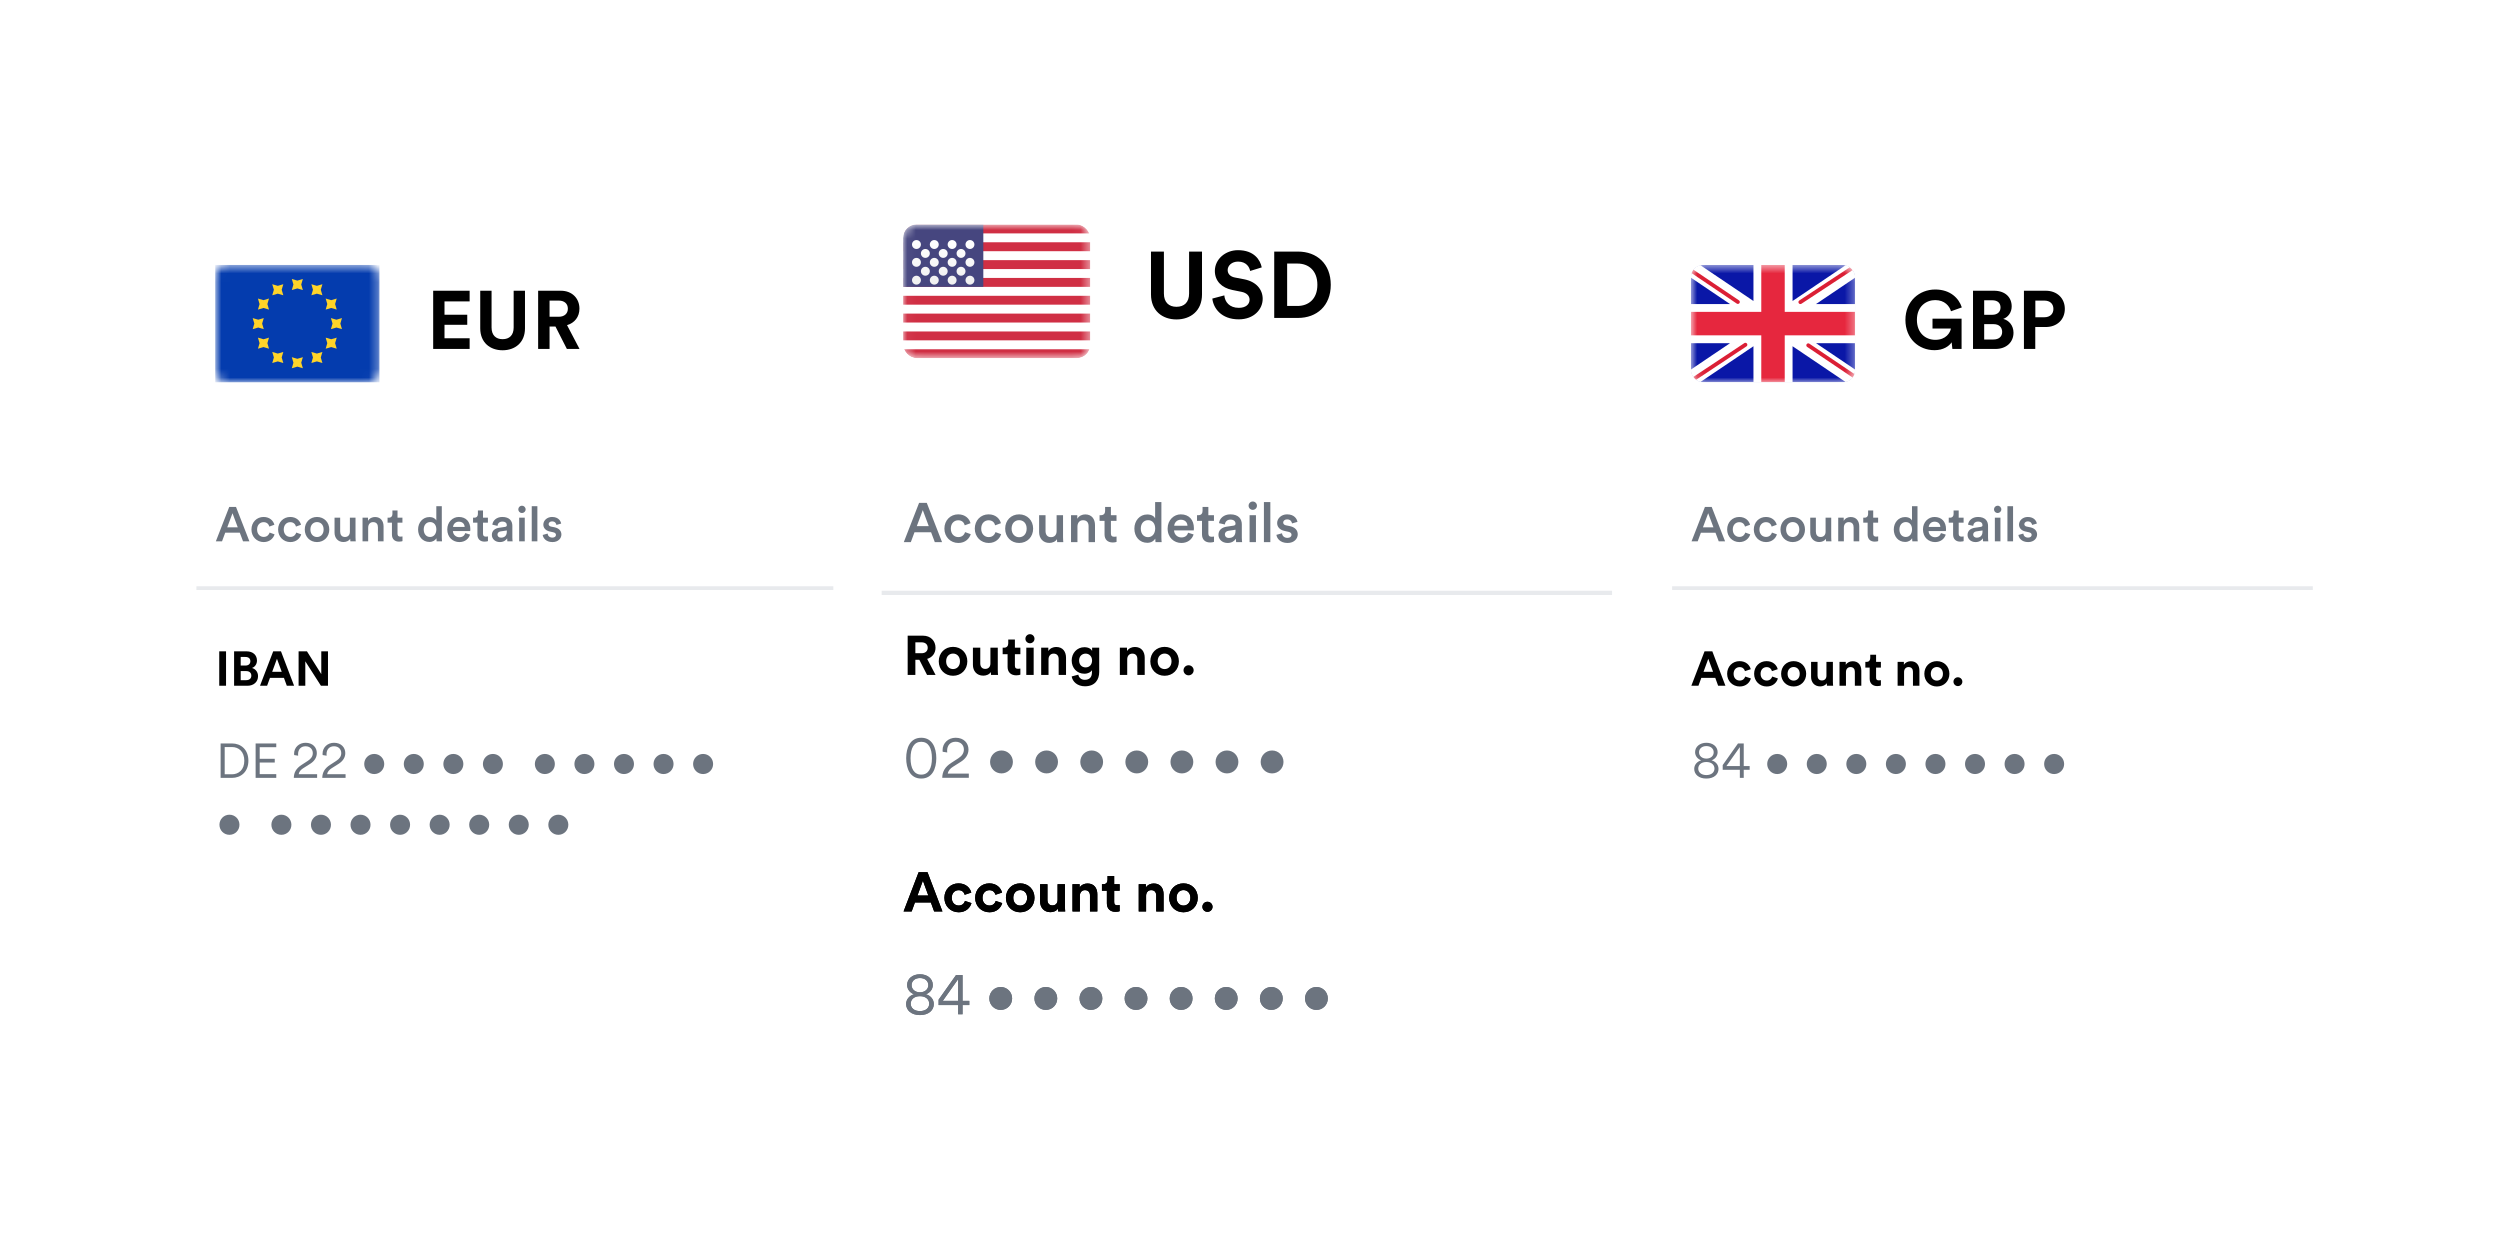 <svg width="288" height="144" viewBox="0 0 288 144" fill="none" xmlns="http://www.w3.org/2000/svg">
<g filter="url(#filter0_d_8019_48088)">
<rect x="17" y="21" width="84.849" height="100" rx="5.064" fill="white"/>
</g>
<rect x="24.793" y="30.524" width="18.919" height="13.514" rx="1.351" fill="white"/>
<rect x="24.793" y="30.524" width="18.919" height="13.514" rx="1.351" fill="white"/>
<mask id="mask0_8019_48088" style="mask-type:luminance" maskUnits="userSpaceOnUse" x="24" y="30" width="20" height="15">
<rect x="24.793" y="30.524" width="18.919" height="13.514" rx="1.351" fill="white"/>
</mask>
<g mask="url(#mask0_8019_48088)">
<rect x="24.793" y="30.524" width="18.919" height="13.514" fill="#043CAE"/>
<path fill-rule="evenodd" clip-rule="evenodd" d="M33.616 33.413L34.253 33.226L34.89 33.413L34.703 32.776L34.89 32.139L34.253 32.325L33.616 32.139L33.802 32.776L33.616 33.413ZM33.616 42.422L34.253 42.235L34.89 42.422L34.703 41.785L34.89 41.148L34.253 41.334L33.616 41.148L33.802 41.785L33.616 42.422ZM38.757 37.731L38.12 37.917L38.307 37.28L38.12 36.643L38.757 36.83L39.394 36.643L39.208 37.28L39.394 37.917L38.757 37.731ZM29.111 37.917L29.748 37.731L30.385 37.917L30.198 37.28L30.385 36.643L29.748 36.83L29.111 36.643L29.298 37.28L29.111 37.917ZM38.154 35.479L37.517 35.665L37.703 35.028L37.517 34.391L38.154 34.578L38.791 34.391L38.604 35.028L38.791 35.665L38.154 35.479ZM29.715 40.17L30.352 39.983L30.989 40.17L30.802 39.533L30.989 38.896L30.352 39.082L29.715 38.896L29.901 39.533L29.715 40.17ZM36.505 33.83L35.868 34.016L36.054 33.379L35.868 32.742L36.505 32.929L37.142 32.742L36.955 33.379L37.142 34.016L36.505 33.83ZM31.363 41.819L32 41.632L32.638 41.819L32.451 41.181L32.638 40.544L32 40.731L31.363 40.544L31.55 41.181L31.363 41.819ZM38.154 39.983L37.517 40.17L37.703 39.533L37.517 38.896L38.154 39.082L38.791 38.896L38.604 39.533L38.791 40.17L38.154 39.983ZM29.715 35.665L30.352 35.479L30.989 35.665L30.802 35.028L30.989 34.391L30.352 34.578L29.715 34.391L29.901 35.028L29.715 35.665ZM36.505 41.632L35.868 41.819L36.054 41.181L35.868 40.544L36.505 40.731L37.142 40.544L36.955 41.181L37.142 41.819L36.505 41.632ZM31.363 34.016L32 33.83L32.638 34.016L32.451 33.379L32.638 32.742L32 32.929L31.363 32.742L31.55 33.379L31.363 34.016Z" fill="#FFD429"/>
</g>
<path d="M54.102 40.2V38.97H51.207V37.418H53.827V36.255H51.207V34.722H54.102V33.493H49.902V40.2H54.102ZM57.896 40.351C59.334 40.351 60.478 39.471 60.478 37.825V33.493H59.173V37.731C59.173 38.61 58.69 39.074 57.896 39.074C57.12 39.074 56.628 38.61 56.628 37.731V33.493H55.323V37.825C55.323 39.471 56.468 40.351 57.896 40.351ZM65.305 40.2H66.761L65.323 37.456C66.203 37.201 66.752 36.491 66.752 35.555C66.752 34.392 65.919 33.493 64.614 33.493H61.994V40.2H63.309V37.617H63.99L65.305 40.2ZM63.309 36.491V34.628H64.368C65.03 34.628 65.418 34.997 65.418 35.564C65.418 36.113 65.03 36.491 64.368 36.491H63.309Z" fill="black"/>
<path d="M26.04 79V75.033H25.257V79H26.04ZM26.967 75.033V79H28.5C29.244 79 29.726 78.535 29.726 77.892C29.726 77.4 29.412 77.047 29.026 76.952C29.356 76.84 29.603 76.51 29.603 76.101C29.603 75.486 29.166 75.033 28.394 75.033H26.967ZM27.728 76.672V75.682H28.271C28.646 75.682 28.842 75.872 28.842 76.174C28.842 76.476 28.629 76.672 28.276 76.672H27.728ZM27.728 78.356V77.31H28.366C28.752 77.31 28.953 77.528 28.953 77.842C28.953 78.161 28.73 78.356 28.355 78.356H27.728ZM33.041 79H33.88L32.369 75.033H31.474L29.952 79H30.769L31.099 78.094H32.711L33.041 79ZM31.905 75.889L32.453 77.388H31.357L31.905 75.889ZM37.784 79V75.033H37.012V77.657L35.361 75.033H34.399V79H35.171V76.185L36.973 79H37.784Z" fill="black"/>
<path d="M25.885 89.199V86.06H26.73C27.502 86.06 28.145 86.591 28.145 87.638C28.145 88.679 27.491 89.199 26.718 89.199H25.885ZM26.718 89.613C27.726 89.613 28.615 88.936 28.615 87.638C28.615 86.334 27.737 85.646 26.73 85.646H25.415V89.613H26.718ZM31.826 89.613V89.182H29.918V87.845H31.652V87.414H29.918V86.077H31.826V85.646H29.447V89.613H31.826ZM36.532 89.613V89.188H34.405C34.456 88.88 34.674 88.662 34.92 88.505L35.743 87.985C36.202 87.688 36.498 87.28 36.498 86.754C36.498 86.116 36.034 85.567 35.2 85.567C34.461 85.567 33.879 86.099 33.879 86.826C33.879 86.871 33.885 86.944 33.891 86.983L34.349 87.056C34.338 86.989 34.338 86.933 34.338 86.877C34.338 86.356 34.646 85.97 35.2 85.97C35.748 85.97 36.034 86.345 36.034 86.759C36.034 87.112 35.849 87.403 35.463 87.649L34.747 88.114C34.109 88.522 33.857 89.003 33.846 89.613H36.532ZM39.81 89.613V89.188H37.684C37.734 88.88 37.953 88.662 38.199 88.505L39.022 87.985C39.48 87.688 39.777 87.28 39.777 86.754C39.777 86.116 39.312 85.567 38.479 85.567C37.74 85.567 37.158 86.099 37.158 86.826C37.158 86.871 37.164 86.944 37.169 86.983L37.628 87.056C37.617 86.989 37.617 86.933 37.617 86.877C37.617 86.356 37.925 85.97 38.479 85.97C39.027 85.97 39.312 86.345 39.312 86.759C39.312 87.112 39.128 87.403 38.742 87.649L38.026 88.114C37.388 88.522 37.136 89.003 37.124 89.613H39.81ZM41.958 88.013C41.958 88.662 42.473 89.171 43.111 89.171C43.749 89.171 44.264 88.662 44.264 88.013C44.264 87.364 43.749 86.854 43.111 86.854C42.473 86.854 41.958 87.364 41.958 88.013ZM46.516 88.013C46.516 88.662 47.031 89.171 47.669 89.171C48.306 89.171 48.821 88.662 48.821 88.013C48.821 87.364 48.306 86.854 47.669 86.854C47.031 86.854 46.516 87.364 46.516 88.013ZM51.073 88.013C51.073 88.662 51.588 89.171 52.226 89.171C52.864 89.171 53.379 88.662 53.379 88.013C53.379 87.364 52.864 86.854 52.226 86.854C51.588 86.854 51.073 87.364 51.073 88.013ZM55.631 88.013C55.631 88.662 56.146 89.171 56.784 89.171C57.422 89.171 57.936 88.662 57.936 88.013C57.936 87.364 57.422 86.854 56.784 86.854C56.146 86.854 55.631 87.364 55.631 88.013ZM61.615 88.013C61.615 88.662 62.129 89.171 62.767 89.171C63.405 89.171 63.92 88.662 63.92 88.013C63.92 87.364 63.405 86.854 62.767 86.854C62.129 86.854 61.615 87.364 61.615 88.013ZM66.172 88.013C66.172 88.662 66.687 89.171 67.325 89.171C67.963 89.171 68.478 88.662 68.478 88.013C68.478 87.364 67.963 86.854 67.325 86.854C66.687 86.854 66.172 87.364 66.172 88.013ZM70.73 88.013C70.73 88.662 71.244 89.171 71.882 89.171C72.52 89.171 73.035 88.662 73.035 88.013C73.035 87.364 72.52 86.854 71.882 86.854C71.244 86.854 70.73 87.364 70.73 88.013ZM75.287 88.013C75.287 88.662 75.802 89.171 76.44 89.171C77.078 89.171 77.593 88.662 77.593 88.013C77.593 87.364 77.078 86.854 76.44 86.854C75.802 86.854 75.287 87.364 75.287 88.013ZM79.845 88.013C79.845 88.662 80.359 89.171 80.997 89.171C81.635 89.171 82.15 88.662 82.15 88.013C82.15 87.364 81.635 86.854 80.997 86.854C80.359 86.854 79.845 87.364 79.845 88.013ZM25.28 95.013C25.28 95.662 25.795 96.171 26.433 96.171C27.071 96.171 27.586 95.662 27.586 95.013C27.586 94.364 27.071 93.854 26.433 93.854C25.795 93.854 25.28 94.364 25.28 95.013ZM31.264 95.013C31.264 95.662 31.779 96.171 32.417 96.171C33.055 96.171 33.569 95.662 33.569 95.013C33.569 94.364 33.055 93.854 32.417 93.854C31.779 93.854 31.264 94.364 31.264 95.013ZM35.822 95.013C35.822 95.662 36.336 96.171 36.974 96.171C37.612 96.171 38.127 95.662 38.127 95.013C38.127 94.364 37.612 93.854 36.974 93.854C36.336 93.854 35.822 94.364 35.822 95.013ZM40.379 95.013C40.379 95.662 40.894 96.171 41.532 96.171C42.17 96.171 42.684 95.662 42.684 95.013C42.684 94.364 42.17 93.854 41.532 93.854C40.894 93.854 40.379 94.364 40.379 95.013ZM44.937 95.013C44.937 95.662 45.451 96.171 46.089 96.171C46.727 96.171 47.242 95.662 47.242 95.013C47.242 94.364 46.727 93.854 46.089 93.854C45.451 93.854 44.937 94.364 44.937 95.013ZM49.494 95.013C49.494 95.662 50.009 96.171 50.647 96.171C51.285 96.171 51.8 95.662 51.8 95.013C51.8 94.364 51.285 93.854 50.647 93.854C50.009 93.854 49.494 94.364 49.494 95.013ZM54.051 95.013C54.051 95.662 54.566 96.171 55.204 96.171C55.842 96.171 56.357 95.662 56.357 95.013C56.357 94.364 55.842 93.854 55.204 93.854C54.566 93.854 54.051 94.364 54.051 95.013ZM58.609 95.013C58.609 95.662 59.124 96.171 59.762 96.171C60.4 96.171 60.914 95.662 60.914 95.013C60.914 94.364 60.4 93.854 59.762 93.854C59.124 93.854 58.609 94.364 58.609 95.013ZM63.167 95.013C63.167 95.662 63.681 96.171 64.319 96.171C64.957 96.171 65.472 95.662 65.472 95.013C65.472 94.364 64.957 93.854 64.319 93.854C63.681 93.854 63.167 94.364 63.167 95.013Z" fill="#6C747F"/>
<path d="M27.998 62.363H28.732L27.187 58.396H26.409L24.865 62.363H25.576L25.945 61.367H27.624L27.998 62.363ZM26.784 59.123L27.389 60.746H26.18L26.784 59.123ZM30.366 60.153C30.78 60.153 30.965 60.422 31.026 60.662L31.608 60.45C31.496 60.013 31.093 59.554 30.36 59.554C29.577 59.554 28.967 60.159 28.967 60.998C28.967 61.826 29.577 62.447 30.377 62.447C31.093 62.447 31.502 61.983 31.631 61.558L31.06 61.351C30.998 61.558 30.802 61.854 30.377 61.854C29.969 61.854 29.616 61.547 29.616 60.998C29.616 60.45 29.969 60.153 30.366 60.153ZM33.437 60.153C33.851 60.153 34.036 60.422 34.097 60.662L34.679 60.45C34.568 60.013 34.165 59.554 33.431 59.554C32.648 59.554 32.038 60.159 32.038 60.998C32.038 61.826 32.648 62.447 33.448 62.447C34.165 62.447 34.573 61.983 34.702 61.558L34.131 61.351C34.069 61.558 33.874 61.854 33.448 61.854C33.04 61.854 32.687 61.547 32.687 60.998C32.687 60.45 33.04 60.153 33.437 60.153ZM36.519 61.865C36.122 61.865 35.758 61.563 35.758 60.998C35.758 60.433 36.122 60.142 36.519 60.142C36.922 60.142 37.281 60.433 37.281 60.998C37.281 61.569 36.922 61.865 36.519 61.865ZM36.519 59.554C35.708 59.554 35.109 60.164 35.109 60.998C35.109 61.837 35.708 62.447 36.519 62.447C37.336 62.447 37.935 61.837 37.935 60.998C37.935 60.164 37.336 59.554 36.519 59.554ZM40.341 62.061C40.341 62.173 40.352 62.302 40.363 62.363H40.984C40.973 62.263 40.956 62.089 40.956 61.865V59.638H40.307V61.25C40.307 61.608 40.111 61.86 39.736 61.86C39.345 61.86 39.188 61.574 39.188 61.239V59.638H38.539V61.356C38.539 61.961 38.92 62.442 39.569 62.442C39.888 62.442 40.207 62.307 40.341 62.061ZM42.413 60.791C42.413 60.433 42.609 60.148 42.978 60.148C43.387 60.148 43.538 60.416 43.538 60.752V62.363H44.187V60.64C44.187 60.041 43.868 59.56 43.202 59.56C42.9 59.56 42.575 59.689 42.396 60.002V59.638H41.764V62.363H42.413V60.791ZM45.795 58.804H45.207V59.213C45.207 59.454 45.079 59.638 44.788 59.638H44.648V60.215H45.151V61.586C45.151 62.095 45.465 62.397 45.968 62.397C46.203 62.397 46.327 62.352 46.366 62.336V61.798C46.338 61.804 46.231 61.821 46.142 61.821C45.901 61.821 45.795 61.72 45.795 61.479V60.215H46.36V59.638H45.795V58.804ZM48.813 60.992C48.813 60.472 49.127 60.142 49.552 60.142C49.977 60.142 50.268 60.467 50.268 60.987C50.268 61.507 49.972 61.86 49.547 61.86C49.104 61.86 48.813 61.513 48.813 60.992ZM50.895 58.312H50.263V59.957C50.179 59.784 49.938 59.566 49.463 59.566C48.696 59.566 48.164 60.209 48.164 60.992C48.164 61.815 48.69 62.431 49.474 62.431C49.86 62.431 50.145 62.24 50.274 62.011C50.274 62.123 50.291 62.302 50.302 62.363H50.923C50.917 62.319 50.895 62.112 50.895 61.865V58.312ZM52.191 60.702C52.213 60.41 52.448 60.097 52.857 60.097C53.304 60.097 53.517 60.383 53.528 60.702H52.191ZM53.601 61.412C53.512 61.681 53.31 61.888 52.918 61.888C52.516 61.888 52.191 61.591 52.174 61.177H54.166C54.172 61.166 54.183 61.076 54.183 60.97C54.183 60.108 53.691 59.554 52.851 59.554C52.163 59.554 51.525 60.125 51.525 60.987C51.525 61.91 52.18 62.447 52.918 62.447C53.573 62.447 54.004 62.061 54.15 61.586L53.601 61.412ZM55.642 58.804H55.055V59.213C55.055 59.454 54.926 59.638 54.635 59.638H54.495V60.215H54.999V61.586C54.999 62.095 55.312 62.397 55.816 62.397C56.051 62.397 56.174 62.352 56.213 62.336V61.798C56.185 61.804 56.079 61.821 55.989 61.821C55.749 61.821 55.642 61.72 55.642 61.479V60.215H56.207V59.638H55.642V58.804ZM56.662 61.625C56.662 62.056 57.014 62.447 57.585 62.447C58.027 62.447 58.296 62.224 58.425 62.017C58.425 62.235 58.447 62.347 58.453 62.363H59.057C59.051 62.336 59.023 62.173 59.023 61.927V60.573C59.023 60.03 58.704 59.554 57.865 59.554C57.194 59.554 56.768 59.974 56.718 60.444L57.311 60.578C57.339 60.304 57.529 60.086 57.871 60.086C58.229 60.086 58.386 60.271 58.386 60.5C58.386 60.595 58.341 60.673 58.184 60.696L57.485 60.802C57.02 60.869 56.662 61.138 56.662 61.625ZM57.708 61.938C57.451 61.938 57.311 61.77 57.311 61.586C57.311 61.362 57.473 61.25 57.675 61.216L58.386 61.11V61.233C58.386 61.765 58.072 61.938 57.708 61.938ZM60.452 62.363V59.638H59.808V62.363H60.452ZM59.707 58.681C59.707 58.916 59.898 59.101 60.127 59.101C60.362 59.101 60.552 58.916 60.552 58.681C60.552 58.446 60.362 58.256 60.127 58.256C59.898 58.256 59.707 58.446 59.707 58.681ZM61.905 62.363V58.312H61.256V62.363H61.905ZM62.52 61.625C62.553 61.933 62.855 62.447 63.644 62.447C64.338 62.447 64.674 61.989 64.674 61.574C64.674 61.172 64.405 60.858 63.891 60.746L63.476 60.662C63.309 60.629 63.202 60.522 63.202 60.377C63.202 60.209 63.364 60.064 63.594 60.064C63.958 60.064 64.075 60.315 64.098 60.472L64.646 60.315C64.601 60.047 64.355 59.554 63.594 59.554C63.029 59.554 62.592 59.957 62.592 60.433C62.592 60.808 62.844 61.121 63.325 61.227L63.728 61.317C63.947 61.362 64.047 61.474 64.047 61.619C64.047 61.787 63.907 61.933 63.639 61.933C63.292 61.933 63.107 61.714 63.085 61.468L62.52 61.625Z" fill="#6C747F"/>
<path d="M22.627 67.754H96.436" stroke="#E8EAED" stroke-width="0.433"/>
<g filter="url(#filter1_d_8019_48088)">
<rect x="187" y="21" width="84.849" height="100" rx="5.064" fill="white"/>
</g>
<g clip-path="url(#clip0_8019_48088)">
<rect x="194.791" y="30.524" width="18.919" height="13.514" rx="1.351" fill="white"/>
<rect x="194.791" y="30.524" width="18.919" height="13.514" rx="1.351" fill="white"/>
<mask id="mask1_8019_48088" style="mask-type:luminance" maskUnits="userSpaceOnUse" x="194" y="30" width="20" height="15">
<rect x="194.791" y="30.524" width="18.919" height="13.514" rx="1.351" fill="white"/>
</mask>
<g mask="url(#mask1_8019_48088)">
<rect x="194.791" y="30.524" width="18.919" height="13.514" fill="#0A17A7"/>
<path fill-rule="evenodd" clip-rule="evenodd" d="M199.3 39.533L192.917 43.838L193.924 45.332L201.998 39.886V44.938H206.503V39.886L214.577 45.332L215.584 43.838L209.201 39.533H213.71V35.028H209.201L215.584 30.722L214.577 29.229L206.503 34.675V29.623H201.998V34.675L193.925 29.229L192.917 30.722L199.3 35.028H194.791V39.533H199.3Z" fill="white"/>
<path d="M207.405 34.802L215.962 29.172" stroke="#DB1F35" stroke-width="0.45" stroke-linecap="round"/>
<path d="M208.313 39.779L215.985 44.95" stroke="#DB1F35" stroke-width="0.45" stroke-linecap="round"/>
<path d="M200.2 34.787L192.198 29.395" stroke="#DB1F35" stroke-width="0.45" stroke-linecap="round"/>
<path d="M201.068 39.716L192.198 45.598" stroke="#DB1F35" stroke-width="0.45" stroke-linecap="round"/>
<path fill-rule="evenodd" clip-rule="evenodd" d="M194.791 38.632H202.899V44.037H205.602V38.632H213.71V35.929H205.602V30.524H202.899V35.929H194.791V38.632Z" fill="#E6273E"/>
</g>
</g>
<path d="M225.974 40.199V36.709H222.625V37.844H224.744C224.669 38.317 224.186 39.149 222.947 39.149C221.821 39.149 220.828 38.364 220.828 36.85C220.828 35.261 221.926 34.571 222.938 34.571C224.025 34.571 224.584 35.261 224.754 35.857L226.002 35.413C225.671 34.382 224.697 33.351 222.938 33.351C221.121 33.351 219.504 34.684 219.504 36.85C219.504 39.017 221.046 40.341 222.853 40.341C223.865 40.341 224.527 39.887 224.83 39.433L224.915 40.199H225.974ZM227.291 33.492V40.199H229.883C231.141 40.199 231.955 39.414 231.955 38.326C231.955 37.494 231.425 36.898 230.772 36.737C231.33 36.548 231.747 35.99 231.747 35.299C231.747 34.259 231.009 33.492 229.703 33.492H227.291ZM228.578 36.264V34.59H229.495C230.129 34.59 230.46 34.911 230.46 35.422C230.46 35.933 230.101 36.264 229.505 36.264H228.578ZM228.578 39.111V37.342H229.656C230.309 37.342 230.649 37.711 230.649 38.241C230.649 38.78 230.271 39.111 229.637 39.111H228.578ZM234.472 36.548V34.628H235.503C236.156 34.628 236.553 34.996 236.553 35.592C236.553 36.169 236.156 36.548 235.503 36.548H234.472ZM235.664 37.673C236.988 37.673 237.868 36.803 237.868 35.583C237.868 34.372 236.988 33.492 235.664 33.492H233.157V40.199H234.463V37.673H235.664Z" fill="black"/>
<path d="M197.931 79H198.77L197.259 75.033H196.364L194.842 79H195.659L195.989 78.094H197.601L197.931 79ZM196.795 75.889L197.343 77.388H196.247L196.795 75.889ZM200.41 76.851C200.779 76.851 200.953 77.086 201.02 77.316L201.686 77.092C201.568 76.627 201.143 76.163 200.393 76.163C199.593 76.163 198.966 76.773 198.966 77.623C198.966 78.468 199.604 79.084 200.415 79.084C201.148 79.084 201.579 78.614 201.702 78.155L201.048 77.937C200.986 78.149 200.796 78.401 200.415 78.401C200.035 78.401 199.71 78.121 199.71 77.623C199.71 77.125 200.029 76.851 200.41 76.851ZM203.519 76.851C203.889 76.851 204.062 77.086 204.129 77.316L204.795 77.092C204.678 76.627 204.252 76.163 203.502 76.163C202.702 76.163 202.075 76.773 202.075 77.623C202.075 78.468 202.713 79.084 203.525 79.084C204.258 79.084 204.689 78.614 204.812 78.155L204.157 77.937C204.096 78.149 203.905 78.401 203.525 78.401C203.144 78.401 202.82 78.121 202.82 77.623C202.82 77.125 203.139 76.851 203.519 76.851ZM206.629 78.407C206.265 78.407 205.929 78.138 205.929 77.623C205.929 77.103 206.265 76.84 206.629 76.84C206.992 76.84 207.328 77.103 207.328 77.623C207.328 78.144 206.992 78.407 206.629 78.407ZM206.629 76.163C205.806 76.163 205.185 76.773 205.185 77.623C205.185 78.468 205.806 79.084 206.629 79.084C207.451 79.084 208.072 78.468 208.072 77.623C208.072 76.773 207.451 76.163 206.629 76.163ZM210.466 79H211.177C211.166 78.905 211.149 78.715 211.149 78.502V76.247H210.405V77.847C210.405 78.166 210.214 78.39 209.884 78.39C209.537 78.39 209.381 78.144 209.381 77.836V76.247H208.636V77.987C208.636 78.586 209.017 79.073 209.683 79.073C209.974 79.073 210.293 78.961 210.444 78.703C210.444 78.815 210.455 78.944 210.466 79ZM212.655 77.416C212.655 77.097 212.845 76.846 213.169 76.846C213.528 76.846 213.679 77.086 213.679 77.394V79H214.423V77.265C214.423 76.661 214.109 76.174 213.427 76.174C213.13 76.174 212.8 76.303 212.632 76.588V76.247H211.91V79H212.655V77.416ZM216.124 75.424H215.453V75.81C215.453 76.057 215.319 76.247 215.028 76.247H214.888V76.907H215.386V78.189C215.386 78.72 215.721 79.039 216.259 79.039C216.477 79.039 216.611 79 216.678 78.972V78.356C216.639 78.368 216.538 78.379 216.449 78.379C216.236 78.379 216.124 78.3 216.124 78.06V76.907H216.678V76.247H216.124V75.424ZM219.349 77.416C219.349 77.097 219.539 76.846 219.864 76.846C220.222 76.846 220.373 77.086 220.373 77.394V79H221.117V77.265C221.117 76.661 220.804 76.174 220.121 76.174C219.824 76.174 219.494 76.303 219.326 76.588V76.247H218.605V79H219.349V77.416ZM223.126 78.407C222.763 78.407 222.427 78.138 222.427 77.623C222.427 77.103 222.763 76.84 223.126 76.84C223.49 76.84 223.826 77.103 223.826 77.623C223.826 78.144 223.49 78.407 223.126 78.407ZM223.126 76.163C222.304 76.163 221.683 76.773 221.683 77.623C221.683 78.468 222.304 79.084 223.126 79.084C223.949 79.084 224.57 78.468 224.57 77.623C224.57 76.773 223.949 76.163 223.126 76.163ZM225.039 78.53C225.039 78.81 225.268 79.039 225.548 79.039C225.834 79.039 226.063 78.81 226.063 78.53C226.063 78.25 225.834 78.021 225.548 78.021C225.268 78.021 225.039 78.25 225.039 78.53Z" fill="black"/>
<path d="M196.573 89.691C197.463 89.691 197.972 89.193 197.972 88.578C197.972 88.08 197.619 87.716 197.172 87.587C197.563 87.459 197.871 87.1 197.871 86.647C197.871 86.015 197.323 85.567 196.573 85.567C195.829 85.567 195.275 86.015 195.275 86.647C195.275 87.106 195.594 87.459 195.974 87.587C195.526 87.722 195.174 88.08 195.174 88.578C195.174 89.193 195.683 89.691 196.573 89.691ZM196.573 87.391C196.086 87.391 195.728 87.095 195.728 86.664C195.728 86.255 196.058 85.948 196.573 85.948C197.088 85.948 197.418 86.255 197.418 86.664C197.418 87.095 197.06 87.391 196.573 87.391ZM196.573 89.288C195.98 89.288 195.638 88.964 195.638 88.544C195.638 88.113 195.98 87.783 196.573 87.783C197.166 87.783 197.507 88.113 197.507 88.544C197.507 88.964 197.166 89.288 196.573 89.288ZM198.455 88.678H200.43V89.613H200.878V88.678H201.561V88.253H200.878V85.645H200.218L198.455 88.136V88.678ZM200.43 88.253H198.88L200.43 86.065V88.253ZM203.581 88.013C203.581 88.662 204.096 89.171 204.734 89.171C205.372 89.171 205.886 88.662 205.886 88.013C205.886 87.363 205.372 86.854 204.734 86.854C204.096 86.854 203.581 87.363 203.581 88.013ZM208.138 88.013C208.138 88.662 208.653 89.171 209.291 89.171C209.929 89.171 210.444 88.662 210.444 88.013C210.444 87.363 209.929 86.854 209.291 86.854C208.653 86.854 208.138 87.363 208.138 88.013ZM212.696 88.013C212.696 88.662 213.211 89.171 213.849 89.171C214.487 89.171 215.001 88.662 215.001 88.013C215.001 87.363 214.487 86.854 213.849 86.854C213.211 86.854 212.696 87.363 212.696 88.013ZM217.254 88.013C217.254 88.662 217.768 89.171 218.406 89.171C219.044 89.171 219.559 88.662 219.559 88.013C219.559 87.363 219.044 86.854 218.406 86.854C217.768 86.854 217.254 87.363 217.254 88.013ZM221.811 88.013C221.811 88.662 222.326 89.171 222.964 89.171C223.602 89.171 224.116 88.662 224.116 88.013C224.116 87.363 223.602 86.854 222.964 86.854C222.326 86.854 221.811 87.363 221.811 88.013ZM226.369 88.013C226.369 88.662 226.883 89.171 227.521 89.171C228.159 89.171 228.674 88.662 228.674 88.013C228.674 87.363 228.159 86.854 227.521 86.854C226.883 86.854 226.369 87.363 226.369 88.013ZM230.926 88.013C230.926 88.662 231.441 89.171 232.079 89.171C232.717 89.171 233.232 88.662 233.232 88.013C233.232 87.363 232.717 86.854 232.079 86.854C231.441 86.854 230.926 87.363 230.926 88.013ZM235.484 88.013C235.484 88.662 235.998 89.171 236.636 89.171C237.274 89.171 237.789 88.662 237.789 88.013C237.789 87.363 237.274 86.854 236.636 86.854C235.998 86.854 235.484 87.363 235.484 88.013Z" fill="#6C747F"/>
<path d="M197.998 62.364H198.731L197.187 58.396H196.409L194.864 62.364H195.575L195.944 61.368H197.623L197.998 62.364ZM196.784 59.124L197.388 60.746H196.179L196.784 59.124ZM200.365 60.153C200.78 60.153 200.964 60.422 201.026 60.663L201.608 60.45C201.496 60.013 201.093 59.555 200.36 59.555C199.576 59.555 198.967 60.159 198.967 60.998C198.967 61.827 199.576 62.448 200.377 62.448C201.093 62.448 201.501 61.983 201.63 61.558L201.059 61.351C200.998 61.558 200.802 61.854 200.377 61.854C199.968 61.854 199.616 61.547 199.616 60.998C199.616 60.45 199.968 60.153 200.365 60.153ZM203.437 60.153C203.851 60.153 204.035 60.422 204.097 60.663L204.679 60.45C204.567 60.013 204.164 59.555 203.431 59.555C202.648 59.555 202.038 60.159 202.038 60.998C202.038 61.827 202.648 62.448 203.448 62.448C204.164 62.448 204.573 61.983 204.701 61.558L204.13 61.351C204.069 61.558 203.873 61.854 203.448 61.854C203.039 61.854 202.687 61.547 202.687 60.998C202.687 60.45 203.039 60.153 203.437 60.153ZM206.519 61.866C206.122 61.866 205.758 61.563 205.758 60.998C205.758 60.433 206.122 60.142 206.519 60.142C206.922 60.142 207.28 60.433 207.28 60.998C207.28 61.569 206.922 61.866 206.519 61.866ZM206.519 59.555C205.708 59.555 205.109 60.164 205.109 60.998C205.109 61.838 205.708 62.448 206.519 62.448C207.336 62.448 207.935 61.838 207.935 60.998C207.935 60.164 207.336 59.555 206.519 59.555ZM210.34 62.062C210.34 62.173 210.352 62.302 210.363 62.364H210.984C210.973 62.263 210.956 62.09 210.956 61.866V59.639H210.307V61.25C210.307 61.608 210.111 61.86 209.736 61.86C209.344 61.86 209.188 61.575 209.188 61.239V59.639H208.539V61.356C208.539 61.961 208.919 62.442 209.568 62.442C209.887 62.442 210.206 62.308 210.34 62.062ZM212.412 60.791C212.412 60.433 212.608 60.148 212.978 60.148C213.386 60.148 213.537 60.416 213.537 60.752V62.364H214.186V60.64C214.186 60.041 213.867 59.56 213.201 59.56C212.899 59.56 212.575 59.689 212.396 60.002V59.639H211.763V62.364H212.412V60.791ZM215.794 58.805H215.207V59.213C215.207 59.454 215.078 59.639 214.787 59.639H214.647V60.215H215.151V61.586C215.151 62.095 215.464 62.397 215.968 62.397C216.203 62.397 216.326 62.352 216.365 62.336V61.798C216.337 61.804 216.231 61.821 216.141 61.821C215.901 61.821 215.794 61.72 215.794 61.48V60.215H216.36V59.639H215.794V58.805ZM218.813 60.993C218.813 60.472 219.126 60.142 219.552 60.142C219.977 60.142 220.268 60.467 220.268 60.987C220.268 61.508 219.971 61.86 219.546 61.86C219.104 61.86 218.813 61.513 218.813 60.993ZM220.895 58.312H220.262V59.958C220.178 59.784 219.938 59.566 219.462 59.566C218.695 59.566 218.164 60.209 218.164 60.993C218.164 61.815 218.69 62.431 219.473 62.431C219.859 62.431 220.145 62.24 220.273 62.011C220.273 62.123 220.29 62.302 220.301 62.364H220.923C220.917 62.319 220.895 62.112 220.895 61.866V58.312ZM222.19 60.702C222.213 60.411 222.448 60.097 222.856 60.097C223.304 60.097 223.517 60.383 223.528 60.702H222.19ZM223.601 61.412C223.511 61.681 223.31 61.888 222.918 61.888C222.515 61.888 222.19 61.591 222.174 61.177H224.166C224.171 61.166 224.183 61.077 224.183 60.97C224.183 60.108 223.69 59.555 222.851 59.555C222.162 59.555 221.525 60.125 221.525 60.987C221.525 61.91 222.179 62.448 222.918 62.448C223.573 62.448 224.003 62.062 224.149 61.586L223.601 61.412ZM225.642 58.805H225.054V59.213C225.054 59.454 224.925 59.639 224.634 59.639H224.495V60.215H224.998V61.586C224.998 62.095 225.312 62.397 225.815 62.397C226.05 62.397 226.173 62.352 226.212 62.336V61.798C226.184 61.804 226.078 61.821 225.989 61.821C225.748 61.821 225.642 61.72 225.642 61.48V60.215H226.207V59.639H225.642V58.805ZM226.661 61.625C226.661 62.056 227.014 62.448 227.585 62.448C228.027 62.448 228.295 62.224 228.424 62.017C228.424 62.235 228.447 62.347 228.452 62.364H229.056C229.051 62.336 229.023 62.173 229.023 61.927V60.573C229.023 60.03 228.704 59.555 227.865 59.555C227.193 59.555 226.768 59.974 226.717 60.444L227.311 60.579C227.339 60.304 227.529 60.086 227.87 60.086C228.228 60.086 228.385 60.271 228.385 60.5C228.385 60.595 228.34 60.674 228.184 60.696L227.484 60.802C227.02 60.87 226.661 61.138 226.661 61.625ZM227.708 61.938C227.45 61.938 227.311 61.77 227.311 61.586C227.311 61.362 227.473 61.25 227.674 61.217L228.385 61.11V61.233C228.385 61.765 228.072 61.938 227.708 61.938ZM230.451 62.364V59.639H229.808V62.364H230.451ZM229.707 58.682C229.707 58.917 229.897 59.101 230.127 59.101C230.362 59.101 230.552 58.917 230.552 58.682C230.552 58.447 230.362 58.256 230.127 58.256C229.897 58.256 229.707 58.447 229.707 58.682ZM231.905 62.364V58.312H231.256V62.364H231.905ZM232.519 61.625C232.553 61.933 232.855 62.448 233.644 62.448C234.338 62.448 234.673 61.989 234.673 61.575C234.673 61.172 234.405 60.858 233.89 60.746L233.476 60.663C233.308 60.629 233.202 60.523 233.202 60.377C233.202 60.209 233.364 60.064 233.593 60.064C233.957 60.064 234.075 60.316 234.097 60.472L234.645 60.316C234.601 60.047 234.354 59.555 233.593 59.555C233.028 59.555 232.592 59.958 232.592 60.433C232.592 60.808 232.844 61.121 233.325 61.228L233.728 61.317C233.946 61.362 234.047 61.474 234.047 61.619C234.047 61.787 233.907 61.933 233.638 61.933C233.291 61.933 233.107 61.715 233.084 61.468L232.519 61.625Z" fill="#6C747F"/>
<path d="M192.628 67.754H266.438" stroke="#E8EAED" stroke-width="0.433"/>
<g filter="url(#filter2_d_8019_48088)">
<rect x="96" y="15" width="95.03" height="112" rx="5.672" fill="white"/>
</g>
<g clip-path="url(#clip1_8019_48088)">
<rect x="104.035" y="25.857" width="21.568" height="15.406" rx="1.541" fill="white"/>
<rect x="104.035" y="25.857" width="21.568" height="15.406" rx="1.541" fill="white"/>
<mask id="mask2_8019_48088" style="mask-type:luminance" maskUnits="userSpaceOnUse" x="104" y="25" width="22" height="17">
<rect x="104.035" y="25.857" width="21.568" height="15.406" rx="1.541" fill="white"/>
</mask>
<g mask="url(#mask2_8019_48088)">
<path fill-rule="evenodd" clip-rule="evenodd" d="M125.603 25.857H104.035V26.884H125.603V25.857ZM125.603 27.912H104.035V28.939H125.603V27.912ZM104.035 29.966H125.603V30.993H104.035V29.966ZM125.603 32.02H104.035V33.047H125.603V32.02ZM104.035 34.074H125.603V35.101H104.035V34.074ZM125.603 36.128H104.035V37.155H125.603V36.128ZM104.035 38.182H125.603V39.209H104.035V38.182ZM125.603 40.236H104.035V41.263H125.603V40.236Z" fill="#D02F44"/>
<rect x="104.035" y="25.857" width="9.243" height="7.189" fill="#46467F"/>
<g filter="url(#filter3_d_8019_48088)">
<path fill-rule="evenodd" clip-rule="evenodd" d="M107.63 27.912C107.914 27.912 108.143 27.682 108.143 27.398C108.143 27.114 107.914 26.884 107.63 26.884C107.346 26.884 107.116 27.114 107.116 27.398C107.116 27.682 107.346 27.912 107.63 27.912ZM105.576 27.912C105.859 27.912 106.089 27.682 106.089 27.398C106.089 27.114 105.859 26.884 105.576 26.884C105.292 26.884 105.062 27.114 105.062 27.398C105.062 27.682 105.292 27.912 105.576 27.912ZM110.198 27.398C110.198 27.682 109.968 27.912 109.684 27.912C109.4 27.912 109.171 27.682 109.171 27.398C109.171 27.114 109.4 26.884 109.684 26.884C109.968 26.884 110.198 27.114 110.198 27.398ZM111.738 27.912C112.022 27.912 112.252 27.682 112.252 27.398C112.252 27.114 112.022 26.884 111.738 26.884C111.454 26.884 111.225 27.114 111.225 27.398C111.225 27.682 111.454 27.912 111.738 27.912ZM107.116 28.425C107.116 28.709 106.887 28.939 106.603 28.939C106.319 28.939 106.089 28.709 106.089 28.425C106.089 28.141 106.319 27.912 106.603 27.912C106.887 27.912 107.116 28.141 107.116 28.425ZM108.657 28.939C108.941 28.939 109.171 28.709 109.171 28.425C109.171 28.141 108.941 27.912 108.657 27.912C108.373 27.912 108.143 28.141 108.143 28.425C108.143 28.709 108.373 28.939 108.657 28.939ZM111.225 28.425C111.225 28.709 110.995 28.939 110.711 28.939C110.427 28.939 110.198 28.709 110.198 28.425C110.198 28.141 110.427 27.912 110.711 27.912C110.995 27.912 111.225 28.141 111.225 28.425ZM111.738 29.966C112.022 29.966 112.252 29.736 112.252 29.452C112.252 29.169 112.022 28.939 111.738 28.939C111.454 28.939 111.225 29.169 111.225 29.452C111.225 29.736 111.454 29.966 111.738 29.966ZM110.198 29.452C110.198 29.736 109.968 29.966 109.684 29.966C109.4 29.966 109.171 29.736 109.171 29.452C109.171 29.169 109.4 28.939 109.684 28.939C109.968 28.939 110.198 29.169 110.198 29.452ZM107.63 29.966C107.914 29.966 108.143 29.736 108.143 29.452C108.143 29.169 107.914 28.939 107.63 28.939C107.346 28.939 107.116 29.169 107.116 29.452C107.116 29.736 107.346 29.966 107.63 29.966ZM106.089 29.452C106.089 29.736 105.859 29.966 105.576 29.966C105.292 29.966 105.062 29.736 105.062 29.452C105.062 29.169 105.292 28.939 105.576 28.939C105.859 28.939 106.089 29.169 106.089 29.452ZM106.603 30.993C106.887 30.993 107.116 30.763 107.116 30.479C107.116 30.195 106.887 29.966 106.603 29.966C106.319 29.966 106.089 30.195 106.089 30.479C106.089 30.763 106.319 30.993 106.603 30.993ZM109.171 30.479C109.171 30.763 108.941 30.993 108.657 30.993C108.373 30.993 108.143 30.763 108.143 30.479C108.143 30.195 108.373 29.966 108.657 29.966C108.941 29.966 109.171 30.195 109.171 30.479ZM110.711 30.993C110.995 30.993 111.225 30.763 111.225 30.479C111.225 30.195 110.995 29.966 110.711 29.966C110.427 29.966 110.198 30.195 110.198 30.479C110.198 30.763 110.427 30.993 110.711 30.993ZM112.252 31.506C112.252 31.79 112.022 32.02 111.738 32.02C111.454 32.02 111.225 31.79 111.225 31.506C111.225 31.223 111.454 30.993 111.738 30.993C112.022 30.993 112.252 31.223 112.252 31.506ZM109.684 32.02C109.968 32.02 110.198 31.79 110.198 31.506C110.198 31.223 109.968 30.993 109.684 30.993C109.4 30.993 109.171 31.223 109.171 31.506C109.171 31.79 109.4 32.02 109.684 32.02ZM108.143 31.506C108.143 31.79 107.914 32.02 107.63 32.02C107.346 32.02 107.116 31.79 107.116 31.506C107.116 31.223 107.346 30.993 107.63 30.993C107.914 30.993 108.143 31.223 108.143 31.506ZM105.576 32.02C105.859 32.02 106.089 31.79 106.089 31.506C106.089 31.223 105.859 30.993 105.576 30.993C105.292 30.993 105.062 31.223 105.062 31.506C105.062 31.79 105.292 32.02 105.576 32.02Z" fill="url(#paint0_linear_8019_48088)"/>
</g>
</g>
</g>
<path d="M135.527 36.8C137.166 36.8 138.471 35.797 138.471 33.921V28.982H136.983V33.813C136.983 34.816 136.433 35.344 135.527 35.344C134.643 35.344 134.082 34.816 134.082 33.813V28.982H132.594V33.921C132.594 35.797 133.899 36.8 135.527 36.8ZM145.353 30.804C145.181 29.942 144.469 28.82 142.614 28.82C141.169 28.82 139.951 29.855 139.951 31.214C139.951 32.368 140.738 33.155 141.957 33.403L143.024 33.619C143.617 33.737 143.952 34.083 143.952 34.525C143.952 35.064 143.509 35.463 142.711 35.463C141.633 35.463 141.105 34.783 141.04 34.029L139.66 34.395C139.778 35.484 140.673 36.789 142.701 36.789C144.48 36.789 145.461 35.603 145.461 34.428C145.461 33.349 144.717 32.444 143.326 32.174L142.258 31.969C141.698 31.861 141.428 31.527 141.428 31.106C141.428 30.599 141.903 30.136 142.625 30.136C143.596 30.136 143.941 30.794 144.016 31.214L145.353 30.804ZM148.279 35.247V30.362H149.476C150.727 30.362 151.762 31.149 151.762 32.81C151.762 34.471 150.716 35.247 149.465 35.247H148.279ZM149.519 36.627C151.698 36.627 153.304 35.226 153.304 32.81C153.304 30.395 151.708 28.982 149.53 28.982H146.791V36.627H149.519Z" fill="black"/>
<path d="M106.796 77.753H107.779L106.809 75.903C107.402 75.731 107.772 75.252 107.772 74.621C107.772 73.836 107.211 73.23 106.331 73.23H104.564V77.753H105.45V76.011H105.91L106.796 77.753ZM105.45 75.252V73.996H106.165C106.611 73.996 106.873 74.245 106.873 74.627C106.873 74.997 106.611 75.252 106.165 75.252H105.45ZM109.791 77.077C109.377 77.077 108.994 76.771 108.994 76.184C108.994 75.591 109.377 75.291 109.791 75.291C110.206 75.291 110.589 75.591 110.589 76.184C110.589 76.777 110.206 77.077 109.791 77.077ZM109.791 74.519C108.853 74.519 108.145 75.214 108.145 76.184C108.145 77.147 108.853 77.849 109.791 77.849C110.729 77.849 111.437 77.147 111.437 76.184C111.437 75.214 110.729 74.519 109.791 74.519ZM114.166 77.753H114.976C114.963 77.645 114.944 77.428 114.944 77.185V74.615H114.096V76.439C114.096 76.802 113.879 77.058 113.503 77.058C113.107 77.058 112.928 76.777 112.928 76.426V74.615H112.08V76.598C112.08 77.281 112.514 77.836 113.273 77.836C113.605 77.836 113.968 77.708 114.14 77.415C114.14 77.543 114.153 77.689 114.166 77.753ZM116.916 73.677H116.15V74.117C116.15 74.398 115.997 74.615 115.666 74.615H115.506V75.367H116.074V76.828C116.074 77.434 116.457 77.798 117.069 77.798C117.318 77.798 117.471 77.753 117.547 77.721V77.019C117.503 77.032 117.388 77.045 117.286 77.045C117.044 77.045 116.916 76.956 116.916 76.681V75.367H117.547V74.615H116.916V73.677ZM119.078 77.753V74.615H118.229V77.753H119.078ZM118.127 73.587C118.127 73.868 118.363 74.104 118.65 74.104C118.944 74.104 119.174 73.868 119.174 73.587C119.174 73.294 118.944 73.058 118.65 73.058C118.363 73.058 118.127 73.294 118.127 73.587ZM120.791 75.948C120.791 75.584 121.008 75.297 121.378 75.297C121.786 75.297 121.958 75.571 121.958 75.922V77.753H122.807V75.775C122.807 75.087 122.45 74.531 121.671 74.531C121.333 74.531 120.957 74.678 120.766 75.004V74.615H119.943V77.753H120.791V75.948ZM123.458 77.925C123.547 78.525 124.121 79.061 124.983 79.061C126.163 79.061 126.629 78.276 126.629 77.415V74.615H125.812V74.984C125.704 74.774 125.416 74.557 124.919 74.557C124.058 74.557 123.458 75.259 123.458 76.088C123.458 76.968 124.083 77.613 124.919 77.613C125.372 77.613 125.665 77.415 125.793 77.211V77.441C125.793 78.046 125.493 78.314 124.957 78.314C124.555 78.314 124.281 78.066 124.224 77.721L123.458 77.925ZM125.066 76.885C124.625 76.885 124.313 76.579 124.313 76.088C124.313 75.603 124.645 75.297 125.066 75.297C125.474 75.297 125.806 75.603 125.806 76.088C125.806 76.573 125.499 76.885 125.066 76.885ZM129.855 75.948C129.855 75.584 130.072 75.297 130.442 75.297C130.85 75.297 131.023 75.571 131.023 75.922V77.753H131.871V75.775C131.871 75.087 131.514 74.531 130.736 74.531C130.397 74.531 130.021 74.678 129.83 75.004V74.615H129.007V77.753H129.855V75.948ZM134.162 77.077C133.747 77.077 133.364 76.771 133.364 76.184C133.364 75.591 133.747 75.291 134.162 75.291C134.576 75.291 134.959 75.591 134.959 76.184C134.959 76.777 134.576 77.077 134.162 77.077ZM134.162 74.519C133.224 74.519 132.516 75.214 132.516 76.184C132.516 77.147 133.224 77.849 134.162 77.849C135.099 77.849 135.808 77.147 135.808 76.184C135.808 75.214 135.099 74.519 134.162 74.519ZM136.342 77.217C136.342 77.536 136.604 77.798 136.923 77.798C137.248 77.798 137.509 77.536 137.509 77.217C137.509 76.898 137.248 76.637 136.923 76.637C136.604 76.637 136.342 76.898 136.342 77.217Z" fill="black"/>
<path d="M106.127 85.454C106.95 85.454 107.358 86.169 107.358 87.343C107.358 88.529 106.95 89.237 106.127 89.237C105.304 89.237 104.895 88.529 104.895 87.343C104.895 86.169 105.304 85.454 106.127 85.454ZM107.862 87.343C107.862 86.143 107.402 84.989 106.127 84.989C104.851 84.989 104.392 86.143 104.392 87.343C104.392 88.555 104.857 89.69 106.127 89.69C107.396 89.69 107.862 88.555 107.862 87.343ZM111.608 89.601V89.116H109.184C109.241 88.765 109.49 88.516 109.771 88.338L110.709 87.745C111.232 87.406 111.57 86.941 111.57 86.341C111.57 85.614 111.04 84.989 110.09 84.989C109.248 84.989 108.584 85.595 108.584 86.424C108.584 86.475 108.591 86.558 108.597 86.603L109.12 86.686C109.107 86.609 109.107 86.545 109.107 86.481C109.107 85.888 109.458 85.448 110.09 85.448C110.715 85.448 111.04 85.875 111.04 86.347C111.04 86.749 110.83 87.081 110.39 87.362L109.573 87.891C108.846 88.357 108.559 88.906 108.546 89.601H111.608ZM114.056 87.776C114.056 88.516 114.643 89.097 115.371 89.097C116.098 89.097 116.685 88.516 116.685 87.776C116.685 87.036 116.098 86.456 115.371 86.456C114.643 86.456 114.056 87.036 114.056 87.776ZM119.252 87.776C119.252 88.516 119.839 89.097 120.566 89.097C121.293 89.097 121.88 88.516 121.88 87.776C121.88 87.036 121.293 86.456 120.566 86.456C119.839 86.456 119.252 87.036 119.252 87.776ZM124.448 87.776C124.448 88.516 125.034 89.097 125.762 89.097C126.489 89.097 127.076 88.516 127.076 87.776C127.076 87.036 126.489 86.456 125.762 86.456C125.034 86.456 124.448 87.036 124.448 87.776ZM129.643 87.776C129.643 88.516 130.23 89.097 130.957 89.097C131.684 89.097 132.271 88.516 132.271 87.776C132.271 87.036 131.684 86.456 130.957 86.456C130.23 86.456 129.643 87.036 129.643 87.776ZM134.839 87.776C134.839 88.516 135.426 89.097 136.153 89.097C136.88 89.097 137.467 88.516 137.467 87.776C137.467 87.036 136.88 86.456 136.153 86.456C135.426 86.456 134.839 87.036 134.839 87.776ZM140.034 87.776C140.034 88.516 140.621 89.097 141.348 89.097C142.076 89.097 142.662 88.516 142.662 87.776C142.662 87.036 142.076 86.456 141.348 86.456C140.621 86.456 140.034 87.036 140.034 87.776ZM145.23 87.776C145.23 88.516 145.817 89.097 146.544 89.097C147.271 89.097 147.858 88.516 147.858 87.776C147.858 87.036 147.271 86.456 146.544 86.456C145.817 86.456 145.23 87.036 145.23 87.776Z" fill="#6C747F"/>
<path d="M105.98 116.936C106.994 116.936 107.575 116.368 107.575 115.667C107.575 115.099 107.173 114.684 106.663 114.538C107.109 114.391 107.46 113.983 107.46 113.466C107.46 112.745 106.835 112.235 105.98 112.235C105.131 112.235 104.5 112.745 104.5 113.466C104.5 113.989 104.864 114.391 105.297 114.538C104.787 114.691 104.385 115.099 104.385 115.667C104.385 116.368 104.966 116.936 105.98 116.936ZM105.98 114.314C105.425 114.314 105.017 113.976 105.017 113.485C105.017 113.019 105.393 112.669 105.98 112.669C106.567 112.669 106.943 113.019 106.943 113.485C106.943 113.976 106.535 114.314 105.98 114.314ZM105.98 116.477C105.304 116.477 104.915 116.107 104.915 115.629C104.915 115.137 105.304 114.761 105.98 114.761C106.656 114.761 107.045 115.137 107.045 115.629C107.045 116.107 106.656 116.477 105.98 116.477ZM108.126 115.782H110.377V116.847H110.888V115.782H111.666V115.297H110.888V112.324H110.135L108.126 115.163V115.782ZM110.377 115.297H108.61L110.377 112.803V115.297ZM113.969 115.022C113.969 115.762 114.556 116.343 115.283 116.343C116.011 116.343 116.597 115.762 116.597 115.022C116.597 114.282 116.011 113.702 115.283 113.702C114.556 113.702 113.969 114.282 113.969 115.022ZM119.165 115.022C119.165 115.762 119.752 116.343 120.479 116.343C121.206 116.343 121.793 115.762 121.793 115.022C121.793 114.282 121.206 113.702 120.479 113.702C119.752 113.702 119.165 114.282 119.165 115.022ZM124.36 115.022C124.36 115.762 124.947 116.343 125.674 116.343C126.402 116.343 126.989 115.762 126.989 115.022C126.989 114.282 126.402 113.702 125.674 113.702C124.947 113.702 124.36 114.282 124.36 115.022ZM129.556 115.022C129.556 115.762 130.143 116.343 130.87 116.343C131.597 116.343 132.184 115.762 132.184 115.022C132.184 114.282 131.597 113.702 130.87 113.702C130.143 113.702 129.556 114.282 129.556 115.022ZM134.751 115.022C134.751 115.762 135.338 116.343 136.066 116.343C136.793 116.343 137.38 115.762 137.38 115.022C137.38 114.282 136.793 113.702 136.066 113.702C135.338 113.702 134.751 114.282 134.751 115.022ZM139.947 115.022C139.947 115.762 140.534 116.343 141.261 116.343C141.988 116.343 142.575 115.762 142.575 115.022C142.575 114.282 141.988 113.702 141.261 113.702C140.534 113.702 139.947 114.282 139.947 115.022ZM145.143 115.022C145.143 115.762 145.729 116.343 146.457 116.343C147.184 116.343 147.771 115.762 147.771 115.022C147.771 114.282 147.184 113.702 146.457 113.702C145.729 113.702 145.143 114.282 145.143 115.022ZM150.338 115.022C150.338 115.762 150.925 116.343 151.652 116.343C152.38 116.343 152.966 115.762 152.966 115.022C152.966 114.282 152.38 113.702 151.652 113.702C150.925 113.702 150.338 114.282 150.338 115.022Z" fill="#6C747F"/>
<path d="M107.613 104.999H108.57L106.848 100.476H105.827L104.092 104.999H105.023L105.399 103.966H107.237L107.613 104.999ZM106.318 101.452L106.943 103.162H105.693L106.318 101.452ZM110.439 102.55C110.86 102.55 111.058 102.817 111.134 103.079L111.894 102.824C111.76 102.294 111.275 101.765 110.42 101.765C109.508 101.765 108.793 102.46 108.793 103.43C108.793 104.393 109.52 105.095 110.445 105.095C111.281 105.095 111.772 104.559 111.913 104.036L111.166 103.787C111.096 104.029 110.879 104.317 110.445 104.317C110.012 104.317 109.642 103.998 109.642 103.43C109.642 102.862 110.005 102.55 110.439 102.55ZM113.984 102.55C114.405 102.55 114.603 102.817 114.679 103.079L115.438 102.824C115.304 102.294 114.819 101.765 113.965 101.765C113.052 101.765 112.338 102.46 112.338 103.43C112.338 104.393 113.065 105.095 113.99 105.095C114.826 105.095 115.317 104.559 115.457 104.036L114.711 103.787C114.641 104.029 114.424 104.317 113.99 104.317C113.556 104.317 113.186 103.998 113.186 103.43C113.186 102.862 113.55 102.55 113.984 102.55ZM117.528 104.323C117.114 104.323 116.731 104.017 116.731 103.43C116.731 102.837 117.114 102.537 117.528 102.537C117.943 102.537 118.326 102.837 118.326 103.43C118.326 104.023 117.943 104.323 117.528 104.323ZM117.528 101.765C116.591 101.765 115.883 102.46 115.883 103.43C115.883 104.393 116.591 105.095 117.528 105.095C118.466 105.095 119.174 104.393 119.174 103.43C119.174 102.46 118.466 101.765 117.528 101.765ZM121.903 104.999H122.713C122.701 104.891 122.682 104.674 122.682 104.431V101.861H121.833V103.685C121.833 104.049 121.616 104.304 121.24 104.304C120.844 104.304 120.666 104.023 120.666 103.672V101.861H119.817V103.844C119.817 104.527 120.251 105.082 121.01 105.082C121.342 105.082 121.706 104.954 121.878 104.661C121.878 104.789 121.891 104.935 121.903 104.999ZM124.398 103.194C124.398 102.83 124.615 102.543 124.985 102.543C125.393 102.543 125.565 102.817 125.565 103.168V104.999H126.414V103.022C126.414 102.333 126.057 101.778 125.278 101.778C124.94 101.778 124.564 101.924 124.373 102.25V101.861H123.55V104.999H124.398V103.194ZM128.354 100.923H127.588V101.363C127.588 101.644 127.435 101.861 127.103 101.861H126.944V102.613H127.512V104.074C127.512 104.68 127.894 105.044 128.507 105.044C128.756 105.044 128.909 104.999 128.985 104.967V104.266C128.941 104.278 128.826 104.291 128.724 104.291C128.481 104.291 128.354 104.202 128.354 103.927V102.613H128.985V101.861H128.354V100.923ZM132.029 103.194C132.029 102.83 132.246 102.543 132.616 102.543C133.025 102.543 133.197 102.817 133.197 103.168V104.999H134.045V103.022C134.045 102.333 133.688 101.778 132.91 101.778C132.572 101.778 132.195 101.924 132.004 102.25V101.861H131.181V104.999H132.029V103.194ZM136.336 104.323C135.921 104.323 135.538 104.017 135.538 103.43C135.538 102.837 135.921 102.537 136.336 102.537C136.751 102.537 137.133 102.837 137.133 103.43C137.133 104.023 136.751 104.323 136.336 104.323ZM136.336 101.765C135.398 101.765 134.69 102.46 134.69 103.43C134.69 104.393 135.398 105.095 136.336 105.095C137.274 105.095 137.982 104.393 137.982 103.43C137.982 102.46 137.274 101.765 136.336 101.765ZM138.516 104.463C138.516 104.782 138.778 105.044 139.097 105.044C139.422 105.044 139.684 104.782 139.684 104.463C139.684 104.144 139.422 103.883 139.097 103.883C138.778 103.883 138.516 104.144 138.516 104.463Z" fill="black"/>
<path d="M105.98 116.936C106.994 116.936 107.575 116.368 107.575 115.667C107.575 115.099 107.173 114.684 106.663 114.538C107.109 114.391 107.46 113.983 107.46 113.466C107.46 112.745 106.835 112.235 105.98 112.235C105.131 112.235 104.5 112.745 104.5 113.466C104.5 113.989 104.864 114.391 105.297 114.538C104.787 114.691 104.385 115.099 104.385 115.667C104.385 116.368 104.966 116.936 105.98 116.936ZM105.98 114.314C105.425 114.314 105.017 113.976 105.017 113.485C105.017 113.019 105.393 112.669 105.98 112.669C106.567 112.669 106.943 113.019 106.943 113.485C106.943 113.976 106.535 114.314 105.98 114.314ZM105.98 116.477C105.304 116.477 104.915 116.107 104.915 115.629C104.915 115.137 105.304 114.761 105.98 114.761C106.656 114.761 107.045 115.137 107.045 115.629C107.045 116.107 106.656 116.477 105.98 116.477ZM108.126 115.782H110.377V116.847H110.888V115.782H111.666V115.297H110.888V112.324H110.135L108.126 115.163V115.782ZM110.377 115.297H108.61L110.377 112.803V115.297ZM113.969 115.022C113.969 115.762 114.556 116.343 115.283 116.343C116.011 116.343 116.597 115.762 116.597 115.022C116.597 114.282 116.011 113.702 115.283 113.702C114.556 113.702 113.969 114.282 113.969 115.022ZM119.165 115.022C119.165 115.762 119.752 116.343 120.479 116.343C121.206 116.343 121.793 115.762 121.793 115.022C121.793 114.282 121.206 113.702 120.479 113.702C119.752 113.702 119.165 114.282 119.165 115.022ZM124.36 115.022C124.36 115.762 124.947 116.343 125.674 116.343C126.402 116.343 126.989 115.762 126.989 115.022C126.989 114.282 126.402 113.702 125.674 113.702C124.947 113.702 124.36 114.282 124.36 115.022ZM129.556 115.022C129.556 115.762 130.143 116.343 130.87 116.343C131.597 116.343 132.184 115.762 132.184 115.022C132.184 114.282 131.597 113.702 130.87 113.702C130.143 113.702 129.556 114.282 129.556 115.022ZM134.751 115.022C134.751 115.762 135.338 116.343 136.066 116.343C136.793 116.343 137.38 115.762 137.38 115.022C137.38 114.282 136.793 113.702 136.066 113.702C135.338 113.702 134.751 114.282 134.751 115.022ZM139.947 115.022C139.947 115.762 140.534 116.343 141.261 116.343C141.988 116.343 142.575 115.762 142.575 115.022C142.575 114.282 141.988 113.702 141.261 113.702C140.534 113.702 139.947 114.282 139.947 115.022ZM145.143 115.022C145.143 115.762 145.729 116.343 146.457 116.343C147.184 116.343 147.771 115.762 147.771 115.022C147.771 114.282 147.184 113.702 146.457 113.702C145.729 113.702 145.143 114.282 145.143 115.022ZM150.338 115.022C150.338 115.762 150.925 116.343 151.652 116.343C152.38 116.343 152.966 115.762 152.966 115.022C152.966 114.282 152.38 113.702 151.652 113.702C150.925 113.702 150.338 114.282 150.338 115.022Z" fill="#6C747F"/>
<path d="M107.613 104.999H108.57L106.848 100.476H105.827L104.092 104.999H105.023L105.399 103.966H107.237L107.613 104.999ZM106.318 101.452L106.943 103.162H105.693L106.318 101.452ZM110.439 102.55C110.86 102.55 111.058 102.817 111.134 103.079L111.894 102.824C111.76 102.294 111.275 101.765 110.42 101.765C109.508 101.765 108.793 102.46 108.793 103.43C108.793 104.393 109.52 105.095 110.445 105.095C111.281 105.095 111.772 104.559 111.913 104.036L111.166 103.787C111.096 104.029 110.879 104.317 110.445 104.317C110.012 104.317 109.642 103.998 109.642 103.43C109.642 102.862 110.005 102.55 110.439 102.55ZM113.984 102.55C114.405 102.55 114.603 102.817 114.679 103.079L115.438 102.824C115.304 102.294 114.819 101.765 113.965 101.765C113.052 101.765 112.338 102.46 112.338 103.43C112.338 104.393 113.065 105.095 113.99 105.095C114.826 105.095 115.317 104.559 115.457 104.036L114.711 103.787C114.641 104.029 114.424 104.317 113.99 104.317C113.556 104.317 113.186 103.998 113.186 103.43C113.186 102.862 113.55 102.55 113.984 102.55ZM117.528 104.323C117.114 104.323 116.731 104.017 116.731 103.43C116.731 102.837 117.114 102.537 117.528 102.537C117.943 102.537 118.326 102.837 118.326 103.43C118.326 104.023 117.943 104.323 117.528 104.323ZM117.528 101.765C116.591 101.765 115.883 102.46 115.883 103.43C115.883 104.393 116.591 105.095 117.528 105.095C118.466 105.095 119.174 104.393 119.174 103.43C119.174 102.46 118.466 101.765 117.528 101.765ZM121.903 104.999H122.713C122.701 104.891 122.682 104.674 122.682 104.431V101.861H121.833V103.685C121.833 104.049 121.616 104.304 121.24 104.304C120.844 104.304 120.666 104.023 120.666 103.672V101.861H119.817V103.844C119.817 104.527 120.251 105.082 121.01 105.082C121.342 105.082 121.706 104.954 121.878 104.661C121.878 104.789 121.891 104.935 121.903 104.999ZM124.398 103.194C124.398 102.83 124.615 102.543 124.985 102.543C125.393 102.543 125.565 102.817 125.565 103.168V104.999H126.414V103.022C126.414 102.333 126.057 101.778 125.278 101.778C124.94 101.778 124.564 101.924 124.373 102.25V101.861H123.55V104.999H124.398V103.194ZM128.354 100.923H127.588V101.363C127.588 101.644 127.435 101.861 127.103 101.861H126.944V102.613H127.512V104.074C127.512 104.68 127.894 105.044 128.507 105.044C128.756 105.044 128.909 104.999 128.985 104.967V104.266C128.941 104.278 128.826 104.291 128.724 104.291C128.481 104.291 128.354 104.202 128.354 103.927V102.613H128.985V101.861H128.354V100.923ZM132.029 103.194C132.029 102.83 132.246 102.543 132.616 102.543C133.025 102.543 133.197 102.817 133.197 103.168V104.999H134.045V103.022C134.045 102.333 133.688 101.778 132.91 101.778C132.572 101.778 132.195 101.924 132.004 102.25V101.861H131.181V104.999H132.029V103.194ZM136.336 104.323C135.921 104.323 135.538 104.017 135.538 103.43C135.538 102.837 135.921 102.537 136.336 102.537C136.751 102.537 137.133 102.837 137.133 103.43C137.133 104.023 136.751 104.323 136.336 104.323ZM136.336 101.765C135.398 101.765 134.69 102.46 134.69 103.43C134.69 104.393 135.398 105.095 136.336 105.095C137.274 105.095 137.982 104.393 137.982 103.43C137.982 102.46 137.274 101.765 136.336 101.765ZM138.516 104.463C138.516 104.782 138.778 105.044 139.097 105.044C139.422 105.044 139.684 104.782 139.684 104.463C139.684 104.144 139.422 103.883 139.097 103.883C138.778 103.883 138.516 104.144 138.516 104.463Z" fill="black"/>
<path d="M107.69 62.455H108.525L106.765 57.932H105.878L104.117 62.455H104.927L105.348 61.32H107.262L107.69 62.455ZM106.305 58.762L106.994 60.612H105.616L106.305 58.762ZM110.388 59.935C110.861 59.935 111.071 60.242 111.141 60.516L111.805 60.273C111.677 59.776 111.218 59.253 110.382 59.253C109.489 59.253 108.794 59.942 108.794 60.899C108.794 61.843 109.489 62.551 110.401 62.551C111.218 62.551 111.683 62.021 111.83 61.537L111.179 61.301C111.109 61.537 110.886 61.875 110.401 61.875C109.936 61.875 109.534 61.524 109.534 60.899C109.534 60.273 109.936 59.935 110.388 59.935ZM113.89 59.935C114.362 59.935 114.572 60.242 114.642 60.516L115.306 60.273C115.178 59.776 114.719 59.253 113.883 59.253C112.99 59.253 112.295 59.942 112.295 60.899C112.295 61.843 112.99 62.551 113.902 62.551C114.719 62.551 115.185 62.021 115.331 61.537L114.681 61.301C114.61 61.537 114.387 61.875 113.902 61.875C113.437 61.875 113.035 61.524 113.035 60.899C113.035 60.273 113.437 59.935 113.89 59.935ZM117.403 61.888C116.95 61.888 116.536 61.543 116.536 60.899C116.536 60.254 116.95 59.923 117.403 59.923C117.863 59.923 118.271 60.254 118.271 60.899C118.271 61.549 117.863 61.888 117.403 61.888ZM117.403 59.253C116.478 59.253 115.796 59.948 115.796 60.899C115.796 61.856 116.478 62.551 117.403 62.551C118.335 62.551 119.017 61.856 119.017 60.899C119.017 59.948 118.335 59.253 117.403 59.253ZM121.76 62.111C121.76 62.238 121.773 62.385 121.785 62.455H122.493C122.481 62.34 122.462 62.143 122.462 61.888V59.349H121.722V61.186C121.722 61.594 121.498 61.881 121.071 61.881C120.624 61.881 120.446 61.556 120.446 61.173V59.349H119.706V61.307C119.706 61.996 120.14 62.544 120.88 62.544C121.243 62.544 121.607 62.391 121.76 62.111ZM124.122 60.663C124.122 60.254 124.345 59.929 124.766 59.929C125.232 59.929 125.404 60.235 125.404 60.618V62.455H126.144V60.49C126.144 59.808 125.781 59.259 125.021 59.259C124.677 59.259 124.307 59.406 124.103 59.763V59.349H123.382V62.455H124.122V60.663ZM127.977 58.398H127.308V58.864C127.308 59.138 127.161 59.349 126.829 59.349H126.67V60.006H127.244V61.569C127.244 62.149 127.601 62.493 128.175 62.493C128.443 62.493 128.583 62.442 128.628 62.423V61.811C128.596 61.817 128.475 61.836 128.373 61.836C128.099 61.836 127.977 61.722 127.977 61.447V60.006H128.622V59.349H127.977V58.398ZM131.419 60.892C131.419 60.299 131.776 59.923 132.261 59.923C132.745 59.923 133.077 60.293 133.077 60.886C133.077 61.479 132.739 61.881 132.254 61.881C131.75 61.881 131.419 61.486 131.419 60.892ZM133.792 57.837H133.071V59.712C132.975 59.514 132.701 59.266 132.159 59.266C131.285 59.266 130.679 59.999 130.679 60.892C130.679 61.83 131.278 62.532 132.171 62.532C132.611 62.532 132.937 62.315 133.084 62.053C133.084 62.181 133.103 62.385 133.115 62.455H133.824C133.817 62.404 133.792 62.168 133.792 61.888V57.837ZM135.269 60.561C135.294 60.229 135.562 59.872 136.028 59.872C136.538 59.872 136.781 60.197 136.794 60.561H135.269ZM136.877 61.371C136.774 61.677 136.545 61.913 136.098 61.913C135.639 61.913 135.269 61.575 135.25 61.103H137.521C137.527 61.09 137.54 60.988 137.54 60.867C137.54 59.884 136.979 59.253 136.022 59.253C135.237 59.253 134.51 59.904 134.51 60.886C134.51 61.938 135.256 62.551 136.098 62.551C136.845 62.551 137.336 62.111 137.502 61.569L136.877 61.371ZM139.203 58.398H138.534V58.864C138.534 59.138 138.387 59.349 138.055 59.349H137.896V60.006H138.47V61.569C138.47 62.149 138.827 62.493 139.401 62.493C139.669 62.493 139.809 62.442 139.854 62.423V61.811C139.822 61.817 139.701 61.836 139.599 61.836C139.325 61.836 139.203 61.722 139.203 61.447V60.006H139.848V59.349H139.203V58.398ZM140.366 61.613C140.366 62.104 140.768 62.551 141.418 62.551C141.922 62.551 142.229 62.296 142.375 62.06C142.375 62.309 142.401 62.436 142.407 62.455H143.096C143.09 62.423 143.058 62.238 143.058 61.958V60.414C143.058 59.795 142.694 59.253 141.737 59.253C140.972 59.253 140.487 59.731 140.43 60.267L141.106 60.42C141.138 60.108 141.355 59.859 141.744 59.859C142.152 59.859 142.331 60.069 142.331 60.331C142.331 60.439 142.28 60.529 142.101 60.554L141.304 60.675C140.774 60.752 140.366 61.058 140.366 61.613ZM141.559 61.97C141.265 61.97 141.106 61.779 141.106 61.569C141.106 61.313 141.291 61.186 141.521 61.148L142.331 61.026V61.167C142.331 61.773 141.973 61.97 141.559 61.97ZM144.686 62.455V59.349H143.952V62.455H144.686ZM143.838 58.258C143.838 58.526 144.055 58.736 144.316 58.736C144.584 58.736 144.801 58.526 144.801 58.258C144.801 57.99 144.584 57.773 144.316 57.773C144.055 57.773 143.838 57.99 143.838 58.258ZM146.343 62.455V57.837H145.603V62.455H146.343ZM147.044 61.613C147.082 61.964 147.426 62.551 148.326 62.551C149.117 62.551 149.5 62.028 149.5 61.556C149.5 61.096 149.193 60.739 148.606 60.612L148.134 60.516C147.943 60.478 147.822 60.356 147.822 60.191C147.822 59.999 148.007 59.833 148.268 59.833C148.683 59.833 148.817 60.12 148.842 60.299L149.468 60.12C149.417 59.814 149.136 59.253 148.268 59.253C147.624 59.253 147.126 59.712 147.126 60.254C147.126 60.682 147.414 61.039 147.962 61.16L148.421 61.262C148.67 61.313 148.785 61.441 148.785 61.607C148.785 61.798 148.626 61.964 148.319 61.964C147.924 61.964 147.713 61.715 147.688 61.434L147.044 61.613Z" fill="#6C747F"/>
<path d="M101.567 68.299H185.71" stroke="#E8EAED" stroke-width="0.494"/>
<defs>
<filter id="filter0_d_8019_48088" x="0.901" y="6.167" width="117.046" height="132.197" filterUnits="userSpaceOnUse" color-interpolation-filters="sRGB">
<feFlood flood-opacity="0" result="BackgroundImageFix"/>
<feColorMatrix in="SourceAlpha" type="matrix" values="0 0 0 0 0 0 0 0 0 0 0 0 0 0 0 0 0 0 127 0" result="hardAlpha"/>
<feOffset dy="1.266"/>
<feGaussianBlur stdDeviation="8.049"/>
<feColorMatrix type="matrix" values="0 0 0 0 0 0 0 0 0 0 0 0 0 0 0 0 0 0 0.1 0"/>
<feBlend mode="normal" in2="BackgroundImageFix" result="effect1_dropShadow_8019_48088"/>
<feBlend mode="normal" in="SourceGraphic" in2="effect1_dropShadow_8019_48088" result="shape"/>
</filter>
<filter id="filter1_d_8019_48088" x="170.901" y="6.167" width="117.046" height="132.197" filterUnits="userSpaceOnUse" color-interpolation-filters="sRGB">
<feFlood flood-opacity="0" result="BackgroundImageFix"/>
<feColorMatrix in="SourceAlpha" type="matrix" values="0 0 0 0 0 0 0 0 0 0 0 0 0 0 0 0 0 0 127 0" result="hardAlpha"/>
<feOffset dy="1.266"/>
<feGaussianBlur stdDeviation="8.049"/>
<feColorMatrix type="matrix" values="0 0 0 0 0 0 0 0 0 0 0 0 0 0 0 0 0 0 0.1 0"/>
<feBlend mode="normal" in2="BackgroundImageFix" result="effect1_dropShadow_8019_48088"/>
<feBlend mode="normal" in="SourceGraphic" in2="effect1_dropShadow_8019_48088" result="shape"/>
</filter>
<filter id="filter2_d_8019_48088" x="80.485" y="0.903" width="126.061" height="143.03" filterUnits="userSpaceOnUse" color-interpolation-filters="sRGB">
<feFlood flood-opacity="0" result="BackgroundImageFix"/>
<feColorMatrix in="SourceAlpha" type="matrix" values="0 0 0 0 0 0 0 0 0 0 0 0 0 0 0 0 0 0 127 0" result="hardAlpha"/>
<feOffset dy="1.418"/>
<feGaussianBlur stdDeviation="7.758"/>
<feColorMatrix type="matrix" values="0 0 0 0 0 0 0 0 0 0 0 0 0 0 0 0 0 0 0.1 0"/>
<feBlend mode="normal" in2="BackgroundImageFix" result="effect1_dropShadow_8019_48088"/>
<feBlend mode="normal" in="SourceGraphic" in2="effect1_dropShadow_8019_48088" result="shape"/>
</filter>
<filter id="filter3_d_8019_48088" x="105.062" y="26.884" width="7.189" height="5.905" filterUnits="userSpaceOnUse" color-interpolation-filters="sRGB">
<feFlood flood-opacity="0" result="BackgroundImageFix"/>
<feColorMatrix in="SourceAlpha" type="matrix" values="0 0 0 0 0 0 0 0 0 0 0 0 0 0 0 0 0 0 127 0" result="hardAlpha"/>
<feOffset dy="0.77"/>
<feColorMatrix type="matrix" values="0 0 0 0 0 0 0 0 0 0 0 0 0 0 0 0 0 0 0.06 0"/>
<feBlend mode="normal" in2="BackgroundImageFix" result="effect1_dropShadow_8019_48088"/>
<feBlend mode="normal" in="SourceGraphic" in2="effect1_dropShadow_8019_48088" result="shape"/>
</filter>
<linearGradient id="paint0_linear_8019_48088" x1="105.062" y1="26.884" x2="105.062" y2="32.02" gradientUnits="userSpaceOnUse">
<stop stop-color="white"/>
<stop offset="1" stop-color="#F0F0F0"/>
</linearGradient>
<clipPath id="clip0_8019_48088">
<rect x="194.791" y="30.524" width="18.919" height="13.514" rx="1.351" fill="white"/>
</clipPath>
<clipPath id="clip1_8019_48088">
<rect x="104.035" y="25.857" width="21.568" height="15.406" rx="1.541" fill="white"/>
</clipPath>
</defs>
</svg>
